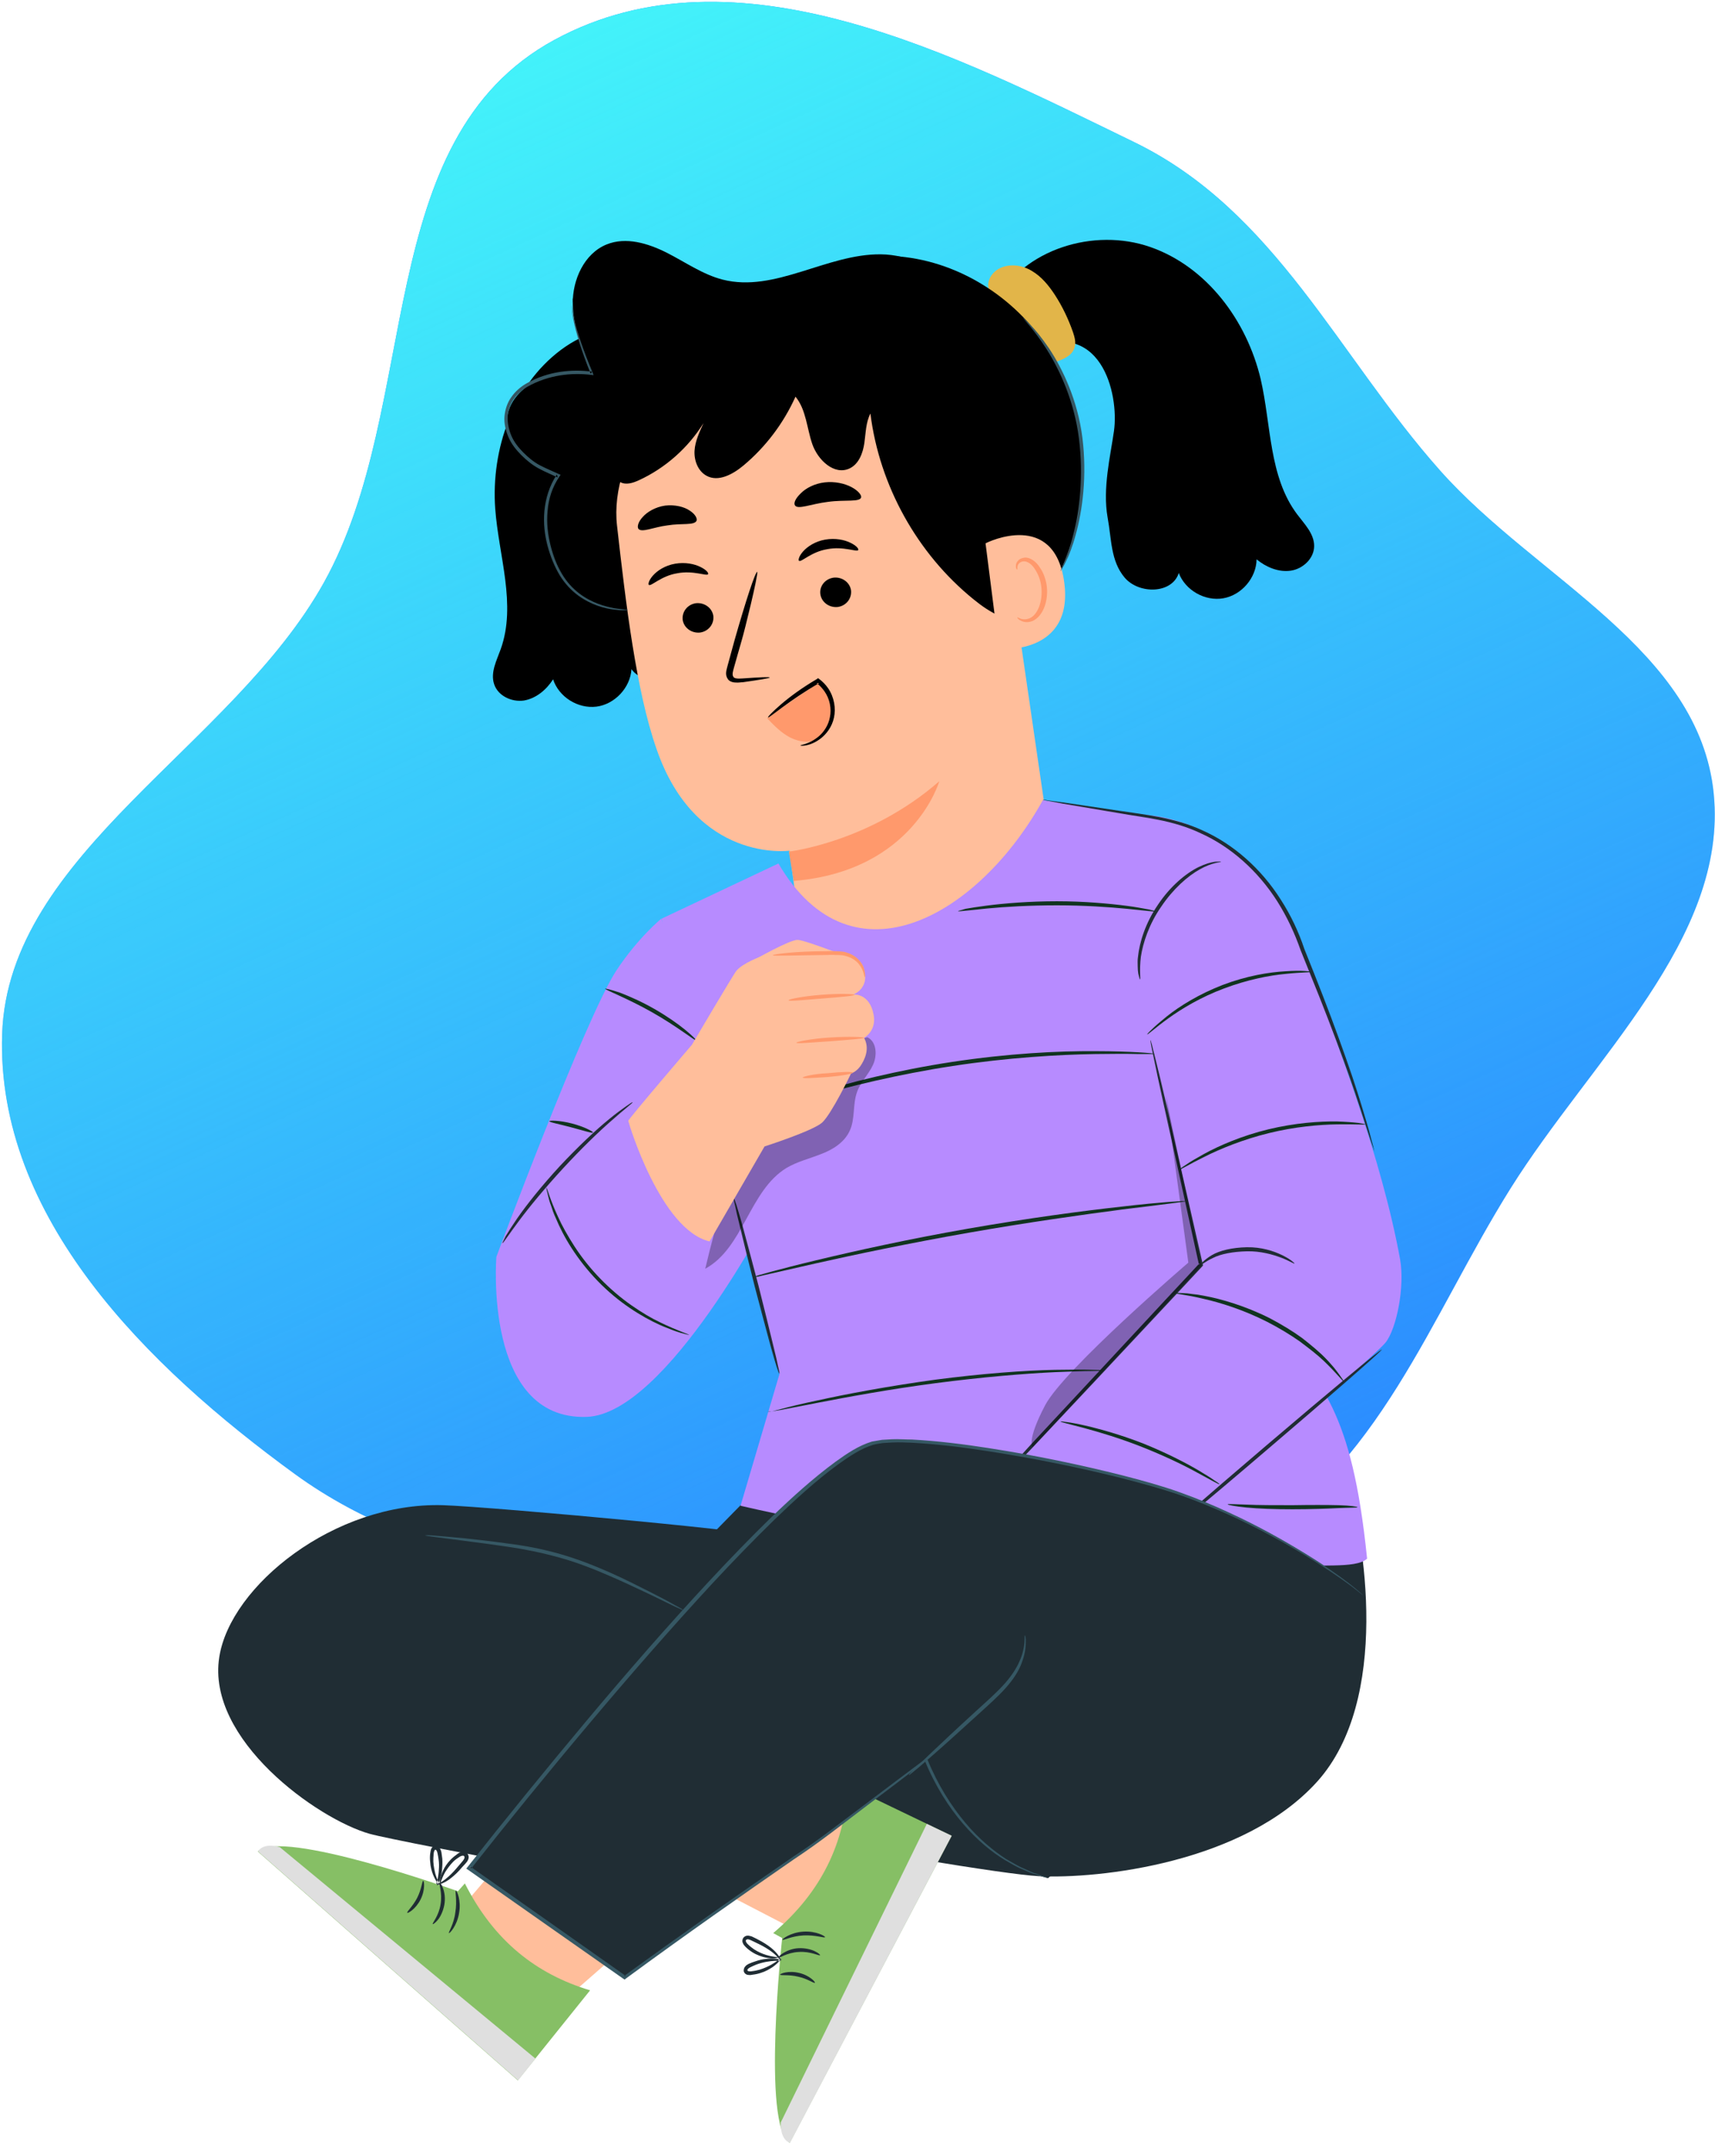 <svg width="558" height="701" viewBox="0 0 558 701" fill="none" xmlns="http://www.w3.org/2000/svg">
<path fill-rule="evenodd" clip-rule="evenodd" d="M180.389 12.969C239.598 -19.173 311.546 18.285 369.059 46.234C415.047 68.583 435.449 115.792 468.564 153.012C499.885 188.217 552.979 211.169 557.592 258.139C562.21 305.165 517.86 344.356 491.486 386.434C465.342 428.146 448.588 477.744 404.468 502.443C358.657 528.088 304.366 523.735 253.084 519.892C196.977 515.688 139.432 510.971 95.932 479.325C47.62 444.179 -1.256 395.793 0.695 336.283C2.622 277.482 75.751 242.753 105.435 189.343C137.533 131.592 120.478 45.491 180.389 12.969Z" fill="#2B8AFF"/>
<path fill-rule="evenodd" clip-rule="evenodd" d="M180.389 12.969C239.598 -19.173 311.546 18.285 369.059 46.234C415.047 68.583 435.449 115.792 468.564 153.012C499.885 188.217 552.979 211.169 557.592 258.139C562.21 305.165 517.86 344.356 491.486 386.434C465.342 428.146 448.588 477.744 404.468 502.443C358.657 528.088 304.366 523.735 253.084 519.892C196.977 515.688 139.432 510.971 95.932 479.325C47.62 444.179 -1.256 395.793 0.695 336.283C2.622 277.482 75.751 242.753 105.435 189.343C137.533 131.592 120.478 45.491 180.389 12.969Z" fill="url(#paint0_linear_235_87)"/>
<g filter="url(#filter0_bd_235_87)">
<path fill-rule="evenodd" clip-rule="evenodd" d="M374.308 76.34C392.661 82.763 405.649 100.239 410.167 119.225C413.649 134.244 412.802 151.058 422.12 163.338C424.473 166.455 427.579 169.573 427.579 173.54C427.579 177.602 423.908 181.002 419.955 181.569C416.002 182.136 411.955 180.436 408.849 177.885C408.755 183.931 403.955 189.504 398.026 190.543C392.096 191.582 385.696 187.992 383.532 182.325C381.367 189.126 370.638 189.315 365.932 183.836C361.32 178.357 361.696 171.367 360.379 164.283C358.684 154.837 361.32 144.163 362.449 136.134C364.143 124.137 358.308 98.349 333.743 110.063L323.861 94.099C332.99 77.001 355.955 69.917 374.308 76.34Z" fill="black"/>
<path fill-rule="evenodd" clip-rule="evenodd" d="M325.272 83.236C328.567 81.63 332.614 82.197 335.72 84.086C338.92 85.975 341.273 88.903 343.249 91.926C345.696 95.704 347.578 99.672 349.084 103.923C349.649 105.623 350.214 107.512 349.555 109.212C348.708 111.763 345.79 112.896 343.343 113.746L342.402 112.518C338.92 105.528 333.555 99.577 327.061 95.327C324.896 93.91 322.355 92.398 321.696 89.942C320.943 87.203 322.825 84.464 325.272 83.236Z" fill="#E2B549"/>
<path fill-rule="evenodd" clip-rule="evenodd" d="M182.496 109.779C166.966 121.398 159.719 142.085 161.131 161.449C162.26 176.752 168.095 192.621 162.919 207.074C161.601 210.758 159.531 214.63 160.754 218.409C161.978 222.282 166.495 224.36 170.448 223.793C174.401 223.132 177.79 220.298 179.954 216.897C181.837 222.66 188.049 226.532 194.072 225.777C200.002 225.021 205.084 219.637 205.46 213.591C209.602 219.448 219.86 216.425 222.684 209.813C225.507 203.201 222.966 195.549 219.672 189.221C216.284 182.892 212.049 176.752 211.013 169.667C209.319 157.671 204.331 126.026 231.343 129.805L235.955 111.574C222.119 97.972 198.025 98.161 182.496 109.779Z" fill="black"/>
<path fill-rule="evenodd" clip-rule="evenodd" d="M290.731 79.268C311.06 80.402 330.26 92.398 341.272 109.684C352.284 126.971 355.013 148.98 349.743 168.722C344.472 188.464 331.484 205.845 314.637 217.369C308.143 221.809 299.484 225.398 292.802 221.242C289.602 219.259 287.625 215.858 285.743 212.646C267.296 180.813 248.848 148.98 230.495 117.147L290.731 79.268Z" fill="black"/>
<path fill-rule="evenodd" clip-rule="evenodd" d="M164.99 132.638C165.084 126.782 169.884 121.775 175.343 119.508C180.802 117.336 186.825 117.336 192.755 117.336C189.649 110.157 186.449 102.694 186.355 94.76C186.261 86.919 190.119 78.418 197.366 75.49C203.672 72.939 210.825 75.112 216.849 78.135C222.872 81.157 228.52 85.219 235.108 86.919C252.143 91.265 268.99 78.512 286.59 78.701C304.661 78.89 323.108 95.988 323.955 114.124C297.602 130.371 270.967 146.902 248.849 168.628C236.896 180.341 224.284 194.51 207.531 195.077C197.084 195.36 186.731 189.598 181.555 180.53C176.378 171.461 176.472 159.559 181.931 150.68C173.931 146.902 164.802 141.329 164.99 132.638Z" fill="black"/>
<path fill-rule="evenodd" clip-rule="evenodd" d="M200.755 166.927C198.12 143.595 218.825 116.107 242.167 114.501L318.967 115.541L320.943 128.009L343.437 282.547C343.437 282.547 345.79 333.272 303.626 337.806C265.696 341.868 260.802 301.817 260.802 301.817L256.849 272.628C256.849 272.628 226.355 276.785 213.555 239.378C207.061 220.77 203.672 192.809 200.755 166.927Z" fill="#FFBE9B"/>
<path fill-rule="evenodd" clip-rule="evenodd" d="M222.119 197.533C222.496 200.178 225.037 201.972 227.766 201.689C230.496 201.311 232.378 198.95 232.096 196.305C231.719 193.66 229.178 191.865 226.448 192.149C223.719 192.526 221.837 194.888 222.119 197.533Z" fill="black"/>
<path fill-rule="evenodd" clip-rule="evenodd" d="M211.108 186.197C211.861 186.764 215.061 183.269 220.332 182.419C225.602 181.38 229.932 183.458 230.402 182.702C230.591 182.324 229.838 181.285 227.861 180.341C225.979 179.396 222.967 178.735 219.673 179.302C216.379 179.868 213.838 181.569 212.426 183.175C211.108 184.686 210.826 185.914 211.108 186.197Z" fill="black"/>
<path fill-rule="evenodd" clip-rule="evenodd" d="M266.92 189.22C267.296 191.865 269.838 193.659 272.567 193.376C275.296 192.998 277.179 190.637 276.897 187.992C276.52 185.347 273.979 183.552 271.249 183.836C268.426 184.213 266.543 186.669 266.92 189.22Z" fill="black"/>
<path fill-rule="evenodd" clip-rule="evenodd" d="M259.955 178.357C260.708 178.924 263.908 175.429 269.179 174.579C274.449 173.54 278.779 175.618 279.249 174.862C279.438 174.484 278.685 173.445 276.708 172.501C274.826 171.556 271.814 170.895 268.52 171.462C265.226 172.028 262.685 173.729 261.273 175.335C259.955 176.846 259.673 178.074 259.955 178.357Z" fill="black"/>
<path fill-rule="evenodd" clip-rule="evenodd" d="M250.449 216.331C250.449 216.047 247.061 216.236 241.602 216.614C240.19 216.708 238.873 216.708 238.59 216.047C238.12 215.386 238.496 214.158 238.873 212.836C239.626 210.096 240.473 207.262 241.32 204.24C242.261 201.122 246.59 183.553 246.402 181.947C245.743 181.852 242.543 191.771 239.061 203.956C238.214 206.979 237.461 209.813 236.708 212.552C236.426 213.78 235.767 215.292 236.802 216.803C237.272 217.559 238.402 217.936 239.343 217.936C240.284 218.031 241.037 217.842 241.696 217.842C247.061 217.086 250.449 216.52 250.449 216.331Z" fill="black"/>
<path fill-rule="evenodd" clip-rule="evenodd" d="M256.661 272.912C256.661 272.912 282.731 269.984 305.602 250.052C305.602 250.052 297.226 279.241 258.261 282.452L256.661 272.912Z" fill="#FF996C"/>
<path fill-rule="evenodd" clip-rule="evenodd" d="M258.638 160.315C259.579 161.827 263.908 159.843 269.461 159.182C275.014 158.426 279.908 159.371 280.191 157.67C280.285 156.915 279.155 155.498 276.991 154.364C274.826 153.231 271.626 152.475 268.332 152.853C265.038 153.231 262.214 154.742 260.614 156.348C258.826 158.048 258.167 159.56 258.638 160.315Z" fill="black"/>
<path fill-rule="evenodd" clip-rule="evenodd" d="M207.719 167.966C208.849 169.289 212.614 167.4 217.225 166.833C221.837 166.077 225.884 166.927 226.637 165.321C226.919 164.566 226.166 163.149 224.378 162.015C222.59 160.787 219.578 160.032 216.378 160.41C213.178 160.882 210.543 162.488 209.131 164.094C207.625 165.699 207.249 167.305 207.719 167.966Z" fill="black"/>
<path fill-rule="evenodd" clip-rule="evenodd" d="M200.285 144.446C204.896 130.088 216.379 118.564 229.932 111.952C243.485 105.339 258.826 103.261 273.885 103.734C288.944 104.206 303.814 107.134 318.496 110.062C322.073 110.724 326.026 111.668 328.191 114.596C329.697 116.58 329.979 119.225 330.355 121.681C332.991 142.462 335.626 163.244 338.355 184.025L335.155 197.722C328.567 199.044 321.979 195.171 316.802 190.921C298.449 176.09 286.12 153.892 283.202 130.466C281.696 133.394 281.697 136.795 281.226 140.101C280.755 143.312 279.438 146.902 276.426 148.319C271.438 150.68 266.073 145.58 264.285 140.384C262.496 135.189 262.308 129.238 258.826 124.987C254.967 133.583 249.132 141.329 241.885 147.374C238.496 150.208 233.696 152.853 229.837 150.68C227.108 149.169 225.79 145.768 225.979 142.557C226.167 139.44 227.579 136.511 228.896 133.583C223.908 141.612 216.473 148.224 207.814 152.192C205.932 153.042 203.673 153.798 201.79 152.759C199.061 151.247 199.343 147.374 200.285 144.446Z" fill="black"/>
<path fill-rule="evenodd" clip-rule="evenodd" d="M320.661 172.69C321.226 172.312 343.061 161.732 346.261 185.347C349.461 208.962 325.179 207.357 324.991 206.695C324.897 206.034 320.661 172.69 320.661 172.69Z" fill="#FFBE9B"/>
<path fill-rule="evenodd" clip-rule="evenodd" d="M331.014 196.777C331.108 196.683 331.484 196.966 332.237 197.249C332.99 197.438 334.12 197.533 335.343 196.872C337.696 195.644 339.296 191.393 338.826 187.048C338.637 184.875 337.884 182.891 336.849 181.286C335.908 179.68 334.59 178.641 333.367 178.546C332.049 178.452 331.296 179.302 331.108 179.963C330.92 180.624 331.108 181.097 331.014 181.191C330.92 181.286 330.449 180.908 330.543 179.869C330.543 179.396 330.732 178.83 331.296 178.263C331.767 177.696 332.614 177.413 333.461 177.318C335.249 177.224 337.131 178.641 338.261 180.435C339.484 182.136 340.331 184.403 340.614 186.859C341.084 191.676 339.296 196.399 336.002 197.911C334.402 198.572 332.99 198.288 332.143 197.816C331.108 197.344 330.92 196.777 331.014 196.777Z" fill="#FF996C"/>
<path fill-rule="evenodd" clip-rule="evenodd" d="M266.638 217.747C268.52 220.203 270.59 224.926 270.685 228.043C270.779 231.16 269.367 234.278 266.826 235.978C264.002 237.773 260.238 237.395 257.226 235.883C254.214 234.372 251.861 231.916 249.602 229.555C254.779 225.776 261.461 221.431 266.638 217.747Z" fill="#FF996C"/>
<path fill-rule="evenodd" clip-rule="evenodd" d="M260.426 238.434C260.332 238.529 263.438 238.906 267.108 236.073C268.896 234.656 270.685 232.389 271.343 229.366C272.002 226.343 271.438 222.754 269.461 219.825C268.614 218.597 267.673 217.653 266.543 216.803L266.167 216.519L265.79 216.803C260.802 219.731 256.755 222.754 254.026 225.115C251.296 227.477 249.79 229.083 249.885 229.271C250.167 229.649 256.661 223.793 266.543 218.125H265.696C266.638 218.786 267.485 219.731 268.238 220.77C270.026 223.32 270.59 226.532 270.026 229.177C269.555 231.822 268.049 233.994 266.543 235.317C263.249 238.151 260.332 238.151 260.426 238.434Z" fill="black"/>
<path fill-rule="evenodd" clip-rule="evenodd" d="M332.896 99.294C332.802 99.388 333.649 100.333 335.061 102.033C336.473 103.733 338.449 106.284 340.614 109.684C344.849 116.391 349.555 126.593 351.061 138.684C352.567 150.775 351.249 161.921 349.273 169.572C348.332 173.445 347.202 176.468 346.355 178.546C345.508 180.624 344.943 181.758 345.038 181.758C345.038 181.758 345.226 181.474 345.508 181.002C345.79 180.53 346.261 179.774 346.732 178.735C347.767 176.751 348.991 173.634 350.026 169.761C352.191 162.015 353.696 150.775 352.191 138.495C350.685 126.215 345.696 115.824 341.273 109.212C339.014 105.906 336.944 103.356 335.344 101.75C334.591 100.9 333.932 100.333 333.555 99.955C333.179 99.483 332.896 99.294 332.896 99.294Z" fill="#365864"/>
<path fill-rule="evenodd" clip-rule="evenodd" d="M186.355 92.965C186.355 92.965 186.26 93.154 186.26 93.437C186.26 93.721 186.072 94.193 186.072 94.76C185.978 95.893 186.166 97.688 186.543 99.861C187.39 104.206 189.272 110.346 192.19 117.525L192.661 116.864C186.355 116.013 178.449 116.58 171.202 120.736C169.413 121.776 167.719 123.192 166.402 125.082C165.084 126.876 164.331 129.143 164.143 131.411C163.954 133.678 164.519 136.039 165.461 138.212C166.402 140.384 167.907 142.273 169.602 143.974C171.296 145.674 173.178 147.185 175.249 148.319C177.319 149.452 179.484 150.303 181.461 151.247L181.178 150.303C178.731 153.987 177.508 158.143 177.131 162.11C176.755 166.172 177.225 170.045 178.166 173.54C179.108 177.035 180.425 180.247 182.119 183.08C183.813 185.82 185.884 187.992 188.049 189.598C192.472 192.81 196.802 193.849 199.719 194.227C201.225 194.416 202.355 194.51 203.108 194.416C203.861 194.416 204.237 194.416 204.237 194.321C204.237 194.227 202.637 194.227 199.719 193.754C196.896 193.188 192.661 192.149 188.425 188.937C186.355 187.331 184.378 185.253 182.778 182.514C181.178 179.869 179.955 176.657 179.108 173.257C178.261 169.856 177.79 166.078 178.166 162.205C178.449 158.332 179.672 154.364 182.025 150.964L182.402 150.397L181.743 150.114C179.672 149.169 177.602 148.319 175.625 147.28C173.649 146.241 171.86 144.729 170.26 143.124C168.66 141.518 167.249 139.723 166.402 137.739C165.555 135.756 165.084 133.583 165.178 131.505C165.366 127.254 168.19 123.759 171.578 121.776C178.543 117.808 186.166 117.147 192.378 117.903L193.131 117.997L192.849 117.241C189.837 110.062 187.766 104.017 186.825 99.766C186.355 97.594 186.072 95.988 186.072 94.76C186.355 93.626 186.449 92.965 186.355 92.965Z" fill="#365864"/>
<path fill-rule="evenodd" clip-rule="evenodd" d="M410.732 409.597C410.732 409.597 429.744 450.404 437.838 476.191C444.238 496.5 452.426 548.737 428.614 575.28C404.709 601.824 357.65 607.019 337.979 606.075C314.638 604.847 153.602 574.43 153.602 574.43L248.379 477.892L410.732 409.597Z" fill="#202D34"/>
<path fill-rule="evenodd" clip-rule="evenodd" d="M161.507 404.685C161.507 404.685 190.496 326.849 200.566 311.547C207.625 300.873 215.154 294.733 215.154 294.733L251.296 389.099C251.296 389.099 216.943 455.883 190.872 456.733C157.178 457.866 161.507 404.685 161.507 404.685Z" fill="#B78BFF"/>
<path fill-rule="evenodd" clip-rule="evenodd" d="M253.272 276.785L215.249 294.733L253.649 442.658L240.943 485.638C240.943 485.638 366.873 515.015 419.579 505.758C428.144 504.246 441.132 506.324 444.802 502.829C439.814 453.71 429.649 446.814 414.967 425.844L393.414 326.85L378.167 262.333L339.296 256.193C318.778 293.316 277.366 317.97 253.272 276.785Z" fill="#B78BFF"/>
<path fill-rule="evenodd" clip-rule="evenodd" d="M370.261 260.916C370.261 260.916 406.59 259.31 423.908 305.218C435.484 335.918 449.602 372.946 455.532 405.441C457.132 414.414 454.402 428.017 450.826 432.551C446.685 437.746 375.249 498.862 375.249 498.862L318.966 481.198L391.155 407.802L369.884 330.911L370.261 260.916Z" fill="#B78BFF"/>
<path fill-rule="evenodd" clip-rule="evenodd" d="M317.649 485.638C317.649 485.638 318.12 485.26 318.967 484.41C319.908 483.465 321.132 482.237 322.637 480.631C325.932 477.231 330.449 472.413 336.096 466.557C347.484 454.466 363.014 437.935 380.143 419.61C383.908 415.548 387.673 411.581 391.249 407.708L391.438 407.424L391.344 407.141C386.638 386.454 382.496 368.223 379.485 355.093C377.979 348.67 376.755 343.475 375.814 339.791C375.343 338.09 375.061 336.768 374.779 335.634C374.496 334.69 374.402 334.218 374.308 334.218C374.308 334.218 374.308 334.69 374.496 335.634C374.685 336.674 374.967 338.09 375.343 339.791C376.096 343.569 377.226 348.764 378.638 355.188C381.555 368.412 385.602 386.643 390.12 407.33L390.308 406.763C386.732 410.636 382.967 414.603 379.202 418.665C362.167 436.991 346.638 453.71 335.343 465.801C329.885 471.846 325.367 476.664 322.167 480.159C320.661 481.765 319.531 483.087 318.59 484.126C318.026 485.071 317.555 485.638 317.649 485.638Z" fill="#202D34"/>
<path fill-rule="evenodd" clip-rule="evenodd" d="M375.061 498.295C375.249 498.579 392.19 484.599 412.708 467.029C433.32 449.459 449.79 435.101 449.602 434.818C449.414 434.535 432.567 448.515 411.955 466.084C391.343 483.654 374.778 498.106 375.061 498.295Z" fill="#202D34"/>
<path fill-rule="evenodd" clip-rule="evenodd" d="M370.92 314.475C371.202 314.475 370.638 311.641 371.202 307.107C371.861 302.667 373.838 296.528 377.791 290.86C381.649 285.098 386.45 280.847 390.403 278.674C394.355 276.407 397.273 276.407 397.273 276.219C397.273 276.124 396.52 276.124 395.297 276.219C393.979 276.407 392.191 276.88 390.026 277.919C385.791 279.997 380.708 284.248 376.755 290.199C372.708 296.055 370.732 302.479 370.261 307.107C370.073 308.241 370.167 309.374 370.167 310.224C370.167 311.169 370.261 311.925 370.355 312.586C370.638 313.814 370.826 314.475 370.92 314.475Z" fill="#202D34"/>
<path fill-rule="evenodd" clip-rule="evenodd" d="M238.778 385.698C238.684 385.698 238.778 386.549 239.155 387.966C239.437 389.382 239.908 391.555 240.567 394.105C241.79 399.301 243.578 406.385 245.555 414.32C247.625 422.16 249.508 429.245 250.92 434.44C251.673 436.991 252.237 439.069 252.708 440.486C253.179 441.902 253.461 442.658 253.555 442.658C253.649 442.658 253.555 441.808 253.179 440.391C252.896 438.974 252.426 436.802 251.767 434.251C250.543 429.056 248.755 421.971 246.778 414.037C244.708 406.196 242.826 399.112 241.414 393.917C240.661 391.366 240.096 389.288 239.625 387.871C239.155 386.454 238.873 385.698 238.778 385.698Z" fill="#202D34"/>
<path fill-rule="evenodd" clip-rule="evenodd" d="M163.484 400.245C163.672 400.339 165.554 397.411 168.943 392.877C172.331 388.343 177.319 382.297 183.154 375.969C188.99 369.64 194.637 364.161 198.872 360.477C203.108 356.699 205.931 354.62 205.837 354.432C205.743 354.337 204.99 354.809 203.672 355.754C202.354 356.699 200.472 358.021 198.307 359.816C193.884 363.405 188.143 368.79 182.213 375.118C176.284 381.542 171.39 387.682 168.19 392.31C166.59 394.672 165.366 396.561 164.519 397.978C163.86 399.395 163.39 400.15 163.484 400.245Z" fill="#202D34"/>
<path fill-rule="evenodd" clip-rule="evenodd" d="M421.178 406.857C421.273 406.763 419.861 405.44 417.131 404.118C414.402 402.796 410.355 401.473 405.649 401.568C401.037 401.662 396.802 402.607 394.167 404.212C391.531 405.818 390.402 407.33 390.496 407.424C390.59 407.613 392.002 406.291 394.637 405.063C397.178 403.74 401.225 402.984 405.743 402.89C410.167 402.796 414.12 403.929 416.849 404.968C419.578 406.007 421.084 407.046 421.178 406.857Z" fill="#202D34"/>
<path fill-rule="evenodd" clip-rule="evenodd" d="M383.72 376.347C383.814 376.536 386.826 374.647 392.002 372.096C397.084 369.546 404.426 366.523 412.896 364.445C421.367 362.367 429.273 361.705 435.014 361.611C440.755 361.516 444.237 361.8 444.332 361.611C444.332 361.516 443.485 361.422 441.885 361.139C440.285 360.95 437.932 360.761 435.108 360.666C429.367 360.572 421.367 361.139 412.708 363.217C404.143 365.295 396.708 368.507 391.72 371.246C389.179 372.663 387.202 373.796 385.884 374.741C384.379 375.686 383.72 376.252 383.72 376.347Z" fill="#11341F"/>
<path fill-rule="evenodd" clip-rule="evenodd" d="M373.273 332.328C373.461 332.517 375.814 330.25 380.143 327.133C384.473 324.016 390.685 320.237 398.308 317.404C405.838 314.57 413.085 313.153 418.355 312.68C423.626 312.114 426.92 312.208 426.92 312.019C426.92 311.925 426.073 311.83 424.567 311.736C423.061 311.641 420.896 311.641 418.261 311.83C412.896 312.114 405.555 313.342 397.838 316.27C390.214 319.198 383.814 323.166 379.673 326.472C377.602 328.172 375.908 329.589 374.873 330.628C373.743 331.667 373.179 332.328 373.273 332.328Z" fill="#11341F"/>
<path fill-rule="evenodd" clip-rule="evenodd" d="M382.213 416.492C382.213 416.681 385.79 416.965 391.343 418.287C396.896 419.515 404.519 421.877 412.331 425.844C416.19 427.828 419.767 430 422.872 432.173C425.884 434.44 428.613 436.518 430.684 438.502C434.825 442.469 436.99 445.303 437.178 445.208C437.272 445.114 436.802 444.453 435.861 443.13C435.39 442.469 434.825 441.713 434.072 440.769C433.319 439.919 432.472 438.88 431.437 437.841C429.461 435.762 426.731 433.495 423.719 431.134C420.614 428.867 417.037 426.694 413.084 424.616C405.178 420.649 397.366 418.382 391.719 417.343C390.308 417.059 388.99 416.87 387.86 416.776C386.731 416.587 385.696 416.492 384.943 416.492C383.155 416.398 382.213 416.398 382.213 416.492Z" fill="#11341F"/>
<path fill-rule="evenodd" clip-rule="evenodd" d="M249.79 455.127C249.79 455.127 250.166 455.127 250.919 455.033C251.766 454.844 252.802 454.655 254.119 454.466C257.037 453.899 260.99 453.143 265.79 452.199C275.578 450.31 289.225 447.759 304.378 445.775C319.531 443.792 333.273 442.658 343.343 442.186C348.332 441.997 352.378 441.808 355.202 441.808C356.52 441.808 357.555 441.714 358.402 441.714C359.155 441.714 359.531 441.619 359.531 441.619C359.531 441.619 359.155 441.525 358.402 441.525C357.555 441.525 356.426 441.43 355.202 441.43C352.378 441.336 348.332 441.336 343.343 441.43C333.273 441.619 319.437 442.658 304.284 444.642C289.131 446.72 275.484 449.27 265.696 451.443C260.802 452.482 256.849 453.427 254.119 454.182C252.896 454.466 251.861 454.749 251.013 455.033C250.166 454.938 249.79 455.127 249.79 455.127Z" fill="#11341F"/>
<path fill-rule="evenodd" clip-rule="evenodd" d="M245.272 411.297C245.272 411.297 245.742 411.297 246.683 411.108C247.719 410.825 249.131 410.542 250.731 410.164C254.401 409.314 259.484 408.18 265.695 406.763C278.307 403.929 295.813 400.245 315.201 396.845C334.59 393.444 352.284 390.988 365.178 389.288C371.484 388.532 376.66 387.871 380.331 387.399C382.025 387.21 383.343 387.021 384.472 386.832C385.413 386.737 385.884 386.643 385.884 386.549C385.884 386.549 385.413 386.549 384.472 386.549C383.437 386.643 382.025 386.737 380.331 386.832C376.754 387.115 371.484 387.588 365.084 388.343C352.19 389.76 334.496 392.122 315.013 395.522C295.531 398.923 278.119 402.796 265.507 405.818C259.201 407.33 254.119 408.652 250.637 409.597C249.037 410.069 247.625 410.447 246.589 410.73C245.742 411.108 245.272 411.297 245.272 411.297Z" fill="#11341F"/>
<path fill-rule="evenodd" clip-rule="evenodd" d="M246.214 358.21C246.214 358.21 246.684 358.116 247.531 357.927C248.473 357.644 249.696 357.266 251.202 356.793C254.402 355.754 258.92 354.337 264.661 352.637C276.049 349.331 292.049 345.364 310.026 342.624C328.002 339.885 344.379 338.94 356.332 338.751C362.261 338.657 367.061 338.657 370.449 338.751C372.049 338.751 373.273 338.751 374.308 338.751C375.155 338.751 375.626 338.751 375.626 338.657C375.626 338.657 375.155 338.562 374.308 338.468C373.273 338.374 372.049 338.279 370.449 338.185C367.155 337.996 362.261 337.807 356.332 337.807C344.379 337.712 327.908 338.562 309.837 341.302C291.861 344.041 275.767 348.103 264.473 351.692C258.826 353.487 254.214 354.999 251.108 356.227C249.696 356.793 248.473 357.266 247.531 357.643C246.59 358.021 246.119 358.21 246.214 358.21Z" fill="#11341F"/>
<path fill-rule="evenodd" clip-rule="evenodd" d="M311.72 292.277C311.72 292.466 315.296 291.993 321.132 291.426C326.967 290.86 334.967 290.387 343.908 290.387C352.755 290.387 360.849 290.954 366.685 291.521C372.52 292.088 376.096 292.56 376.096 292.371C376.096 292.277 375.25 292.088 373.65 291.71C372.05 291.426 369.697 290.954 366.779 290.576C360.944 289.821 352.849 289.065 343.908 289.065C334.967 289.065 326.873 289.726 321.037 290.482C318.12 290.86 315.767 291.238 314.167 291.521C312.661 291.993 311.72 292.182 311.72 292.277Z" fill="#11341F"/>
<path fill-rule="evenodd" clip-rule="evenodd" d="M196.895 317.498C196.801 317.876 203.954 320.521 212.143 325.149C220.331 329.778 226.26 334.595 226.543 334.312C226.637 334.217 225.319 332.801 222.872 330.817C220.425 328.833 216.943 326.377 212.801 324.016C208.66 321.654 204.707 319.954 201.79 318.82C198.778 317.781 196.895 317.403 196.895 317.498Z" fill="#11341F"/>
<path fill-rule="evenodd" clip-rule="evenodd" d="M178.731 360.572C178.731 360.95 181.931 361.517 185.79 362.556C189.743 363.595 192.849 364.634 192.943 364.256C193.037 363.973 190.119 362.367 186.072 361.328C182.119 360.289 178.731 360.289 178.731 360.572Z" fill="#11341F"/>
<path fill-rule="evenodd" clip-rule="evenodd" d="M177.79 382.204C177.696 382.204 177.884 383.148 178.355 384.943C178.543 385.793 178.825 386.832 179.296 388.06C179.672 389.288 180.143 390.611 180.801 392.028C182.025 394.956 183.719 398.356 185.978 401.851C188.237 405.346 191.06 409.03 194.449 412.525C197.837 416.021 201.413 418.949 204.896 421.31C208.378 423.672 211.672 425.467 214.59 426.789C216.002 427.45 217.413 427.923 218.543 428.395C219.672 428.867 220.708 429.15 221.555 429.434C223.249 429.906 224.19 430.095 224.19 430.095C224.284 429.906 220.519 428.773 214.872 426.033C212.049 424.711 208.849 422.822 205.461 420.46C202.072 418.099 198.59 415.17 195.296 411.77C192.002 408.369 189.178 404.78 186.919 401.285C184.66 397.79 182.872 394.578 181.554 391.65C178.919 385.982 177.978 382.204 177.79 382.204Z" fill="#11341F"/>
<path fill-rule="evenodd" clip-rule="evenodd" d="M345.037 458.244C345.037 458.433 348.049 459.094 352.943 460.417C357.838 461.739 364.52 463.723 371.673 466.557C378.826 469.39 385.132 472.413 389.555 474.869C393.979 477.231 396.708 478.837 396.802 478.648C396.802 478.553 396.238 478.081 395.014 477.325C393.885 476.475 392.097 475.436 389.932 474.113C385.602 471.563 379.296 468.351 372.049 465.423C364.802 462.589 358.026 460.7 353.132 459.567C350.685 459 348.614 458.622 347.202 458.433C345.884 458.244 345.132 458.15 345.037 458.244Z" fill="#11341F"/>
<path fill-rule="evenodd" clip-rule="evenodd" d="M399.438 485.165C399.438 485.354 401.697 485.827 405.555 486.204C409.414 486.582 414.685 486.771 420.52 486.771C426.356 486.771 431.626 486.582 435.485 486.393C439.344 486.204 441.603 486.299 441.697 486.11C441.697 485.921 439.344 485.543 435.485 485.449C431.626 485.354 426.356 485.354 420.52 485.449C414.685 485.449 409.414 485.449 405.65 485.26C401.791 485.165 399.438 484.976 399.438 485.165Z" fill="#11341F"/>
<path opacity="0.3" fill-rule="evenodd" clip-rule="evenodd" d="M379.296 352.354L386.638 406.574C386.638 406.574 346.261 441.147 340.049 452.954C333.838 464.762 336.002 466.557 336.002 466.557L390.873 407.519L379.296 352.354Z" fill="black"/>
<path fill-rule="evenodd" clip-rule="evenodd" d="M147.954 618.921L185.413 575.092L225.79 609.475L180.237 649.338L147.954 618.921Z" fill="#FFBE9B"/>
<path fill-rule="evenodd" clip-rule="evenodd" d="M151.249 608.436L148.99 610.986C148.99 610.986 91.484 590.394 83.86 598.045L168.472 672.48L192.002 643.197C174.402 637.908 160.661 627.045 151.249 608.436Z" fill="#86BF65"/>
<path fill-rule="evenodd" clip-rule="evenodd" d="M168.566 672.48L174.213 665.396L91.013 596.628C91.013 596.628 85.837 594.928 83.954 598.045L168.566 672.48Z" fill="#DFDFDF"/>
<path fill-rule="evenodd" clip-rule="evenodd" d="M140.801 621.661C140.895 621.755 141.648 621.283 142.495 620.244C143.343 619.205 144.19 617.41 144.566 615.426C144.942 613.348 144.66 611.459 144.19 610.136C143.719 608.814 143.248 608.153 143.06 608.247C142.684 608.342 144.001 611.459 143.343 615.237C142.778 619.016 140.519 621.472 140.801 621.661Z" fill="#202D34"/>
<path fill-rule="evenodd" clip-rule="evenodd" d="M146.072 624.589C146.26 624.778 148.708 622.227 149.366 618.071C150.119 613.915 148.613 610.703 148.331 610.798C147.954 610.892 148.802 614.009 148.143 617.882C147.672 621.755 145.79 624.4 146.072 624.589Z" fill="#202D34"/>
<path fill-rule="evenodd" clip-rule="evenodd" d="M132.519 617.977C132.614 618.26 135.249 616.843 136.849 613.632C138.449 610.42 137.978 607.492 137.696 607.586C137.319 607.586 137.225 610.231 135.719 613.159C134.308 615.899 132.237 617.693 132.519 617.977Z" fill="#202D34"/>
<path fill-rule="evenodd" clip-rule="evenodd" d="M142.213 608.814C142.213 608.908 143.907 608.719 146.072 607.208C147.107 606.452 148.331 605.413 149.46 604.185C150.025 603.524 150.59 602.863 151.248 602.201C151.531 601.824 151.907 601.54 152.19 600.973C152.472 600.501 152.66 599.745 152.284 599.084C152.001 598.329 151.06 598.045 150.401 598.14C149.743 598.234 149.272 598.517 148.895 598.801C148.143 599.368 147.39 599.934 146.731 600.596C145.507 601.824 144.66 603.146 144.095 604.374C142.966 606.735 142.966 608.436 143.154 608.436C143.342 608.436 143.625 606.924 144.848 604.752C145.507 603.713 146.354 602.485 147.484 601.351C148.048 600.784 148.707 600.312 149.46 599.84C150.119 599.368 150.966 599.273 151.06 599.651C151.343 600.123 150.872 600.784 150.213 601.54C149.648 602.201 149.084 602.863 148.519 603.524C147.484 604.752 146.354 605.885 145.413 606.641C143.719 608.152 142.213 608.625 142.213 608.814Z" fill="#202D34"/>
<path fill-rule="evenodd" clip-rule="evenodd" d="M141.931 608.058C141.837 608.058 141.931 608.341 142.12 608.719L142.308 609.097L142.496 608.719C142.872 607.964 143.531 606.358 143.814 604.185C143.908 603.052 144.002 601.824 143.908 600.407C143.814 599.746 143.719 598.99 143.625 598.329C143.531 597.951 143.437 597.573 143.155 597.101C142.872 596.723 142.402 596.345 141.837 596.251C140.99 596.156 140.331 596.912 140.237 597.384C140.049 597.951 140.049 598.423 139.955 598.801C139.861 599.651 139.861 600.596 139.955 601.351C140.049 602.957 140.425 604.374 140.896 605.602C141.837 607.869 142.872 609.003 142.967 608.908C143.155 608.814 142.308 607.586 141.649 605.319C141.367 604.185 141.084 602.863 140.99 601.351C140.99 600.596 140.99 599.746 141.084 598.99C141.084 598.14 141.461 597.384 141.649 597.478C142.308 597.478 142.496 599.368 142.684 600.501C142.872 601.729 142.873 602.957 142.778 603.996C142.684 606.169 142.214 607.68 142.12 608.53H142.496C142.12 608.247 141.931 608.058 141.931 608.058Z" fill="#202D34"/>
<path fill-rule="evenodd" clip-rule="evenodd" d="M245.931 495.556C260.237 495.178 160.095 485.921 144.095 485.449C108.801 484.41 74.919 511.709 71.342 534.852C67.107 561.679 103.248 587.466 120.189 592.284C130.636 595.212 237.46 614.765 237.46 614.765L251.107 514.543L245.931 495.556Z" fill="#202D34"/>
<path fill-rule="evenodd" clip-rule="evenodd" d="M262.401 625.439L211.389 598.99L235.389 551.666L284.519 586.899L262.401 625.439Z" fill="#FFBE9B"/>
<path fill-rule="evenodd" clip-rule="evenodd" d="M251.577 624.589L254.495 626.195C254.495 626.195 247.812 687.122 256.942 692.789L309.648 592.945L275.859 576.698C274.824 595.212 267.389 611.176 251.577 624.589Z" fill="#86BF65"/>
<path fill-rule="evenodd" clip-rule="evenodd" d="M309.649 592.945L301.554 589.072L254.025 686.178C254.025 686.178 253.648 691.656 257.037 692.79L309.649 592.945Z" fill="#DFDFDF"/>
<path fill-rule="evenodd" clip-rule="evenodd" d="M266.825 631.768C266.919 631.674 266.261 631.013 265.037 630.446C263.813 629.879 261.931 629.407 259.86 629.501C257.79 629.596 256.002 630.351 254.778 631.107C253.649 631.863 253.084 632.524 253.178 632.618C253.366 632.902 256.002 630.918 259.86 630.729C263.813 630.446 266.637 632.146 266.825 631.768Z" fill="#202D34"/>
<path fill-rule="evenodd" clip-rule="evenodd" d="M268.424 625.911C268.613 625.628 265.507 623.833 261.366 624.117C257.13 624.4 254.401 626.573 254.589 626.762C254.777 627.045 257.601 625.534 261.46 625.345C265.319 625.156 268.33 626.289 268.424 625.911Z" fill="#202D34"/>
<path fill-rule="evenodd" clip-rule="evenodd" d="M265.131 640.742C265.413 640.553 263.343 638.286 259.954 637.53C256.472 636.68 253.743 637.814 253.837 638.097C253.931 638.475 256.566 638.003 259.672 638.758C262.778 639.42 264.849 641.025 265.131 640.742Z" fill="#202D34"/>
<path fill-rule="evenodd" clip-rule="evenodd" d="M254.025 633.374C254.119 633.28 253.554 631.768 251.578 629.974C250.636 629.124 249.319 628.179 247.813 627.329C247.06 626.951 246.307 626.479 245.46 626.101C245.084 625.912 244.613 625.629 244.048 625.534C243.484 625.345 242.731 625.345 242.166 625.817C241.507 626.29 241.413 627.329 241.695 627.801C241.884 628.368 242.26 628.746 242.636 629.124C243.295 629.785 244.048 630.352 244.801 630.824C246.307 631.768 247.813 632.241 249.036 632.524C251.672 633.091 253.272 632.619 253.178 632.524C253.178 632.335 251.578 632.43 249.225 631.674C248.001 631.296 246.683 630.729 245.366 629.879C244.707 629.407 244.048 628.935 243.389 628.273C242.73 627.707 242.448 626.951 242.825 626.762C243.201 626.384 244.048 626.762 244.801 627.14C245.554 627.518 246.401 627.896 247.154 628.273C248.66 629.029 249.883 629.785 250.919 630.54C252.989 632.052 253.836 633.469 254.025 633.374Z" fill="#202D34"/>
<path fill-rule="evenodd" clip-rule="evenodd" d="M253.366 633.846C253.366 633.941 253.648 633.752 254.025 633.468L254.307 633.279L253.931 633.185C253.084 632.996 251.39 632.713 249.225 632.996C248.095 633.09 246.872 633.374 245.554 633.846C244.895 634.035 244.237 634.318 243.578 634.602C243.295 634.791 242.825 634.98 242.542 635.357C242.166 635.735 241.978 636.208 241.978 636.869C242.072 637.719 242.919 638.191 243.484 638.191C244.048 638.286 244.519 638.191 244.99 638.097C245.837 638.002 246.684 637.813 247.531 637.53C249.131 637.058 250.354 636.302 251.389 635.641C253.366 634.224 254.213 632.901 254.119 632.807C254.025 632.713 252.895 633.752 250.919 634.885C249.883 635.452 248.66 636.019 247.154 636.491C246.401 636.68 245.648 636.869 244.801 636.963C243.954 637.152 243.107 636.963 243.201 636.68C243.013 636.019 244.895 635.357 245.931 634.885C247.154 634.413 248.284 634.129 249.319 633.94C251.389 633.563 253.084 633.563 253.837 633.563L253.742 633.279C253.46 633.657 253.366 633.846 253.366 633.846Z" fill="#202D34"/>
<path fill-rule="evenodd" clip-rule="evenodd" d="M443.672 514.637C435.955 507.647 410.167 490.738 384.284 481.67C359.249 472.885 298.448 461.361 284.331 465.14C254.589 473.169 152.848 603.43 152.848 603.43L203.483 639.041C203.483 639.041 227.295 621.377 266.731 594.456L301.46 568.29C301.46 568.29 312.566 599.557 340.99 606.736L443.672 514.637Z" fill="#202D34"/>
<path fill-rule="evenodd" clip-rule="evenodd" d="M340.99 606.642C340.99 606.642 340.707 606.547 340.049 606.264C339.39 606.075 338.543 605.791 337.319 605.319C336.096 605.036 334.684 604.28 332.99 603.524C331.296 602.863 329.413 601.635 327.343 600.502C323.296 597.857 318.59 594.078 314.072 588.694C309.554 583.31 305.131 576.414 301.742 568.102L301.554 567.629L301.178 567.913C295.06 572.447 288.472 577.453 281.319 582.837C274.166 588.127 266.637 594.173 258.072 599.746C241.319 611.27 222.778 624.211 203.013 638.569H203.672C187.86 627.423 170.824 615.426 153.036 602.958L153.13 603.808C165.366 588.316 178.26 572.447 191.719 556.483C205.083 540.614 218.448 525.311 231.813 510.859C238.495 503.68 245.178 496.784 251.954 490.172C258.731 483.654 265.507 477.42 272.754 472.13C276.331 469.579 280.095 467.029 284.142 465.801C285.178 465.518 286.213 465.423 287.248 465.234C288.284 465.14 289.413 465.14 290.448 465.045C292.613 464.951 294.684 465.045 296.848 465.14C305.319 465.612 313.507 466.651 321.413 467.879C337.225 470.335 351.813 473.358 364.99 476.664C371.578 478.364 377.79 480.064 383.625 482.048C389.366 484.032 394.731 486.299 399.625 488.471C409.413 492.911 417.602 497.54 424.096 501.413C430.59 505.38 435.484 508.686 438.684 511.047C440.284 512.181 441.508 513.22 442.261 513.787C443.013 514.448 443.484 514.731 443.484 514.731C443.484 514.731 441.978 513.22 438.778 510.764C435.578 508.308 430.778 504.908 424.284 500.94C417.79 496.973 409.696 492.344 399.814 487.81C394.919 485.543 389.555 483.276 383.719 481.198C377.884 479.12 371.672 477.42 365.084 475.719C351.907 472.413 337.319 469.296 321.413 466.84C313.507 465.612 305.319 464.573 296.754 464.101C294.59 464.101 292.425 463.912 290.26 464.006C289.131 464.101 288.095 464.101 286.966 464.195C285.837 464.384 284.707 464.573 283.672 464.762C279.342 466.084 275.578 468.635 271.907 471.28C264.566 476.664 257.695 482.898 250.919 489.416C244.142 496.028 237.46 502.924 230.778 510.103C217.413 524.461 204.048 539.763 190.683 555.727C177.224 571.786 164.33 587.655 152.095 603.146L151.719 603.619L152.283 603.997C170.072 616.465 187.107 628.462 202.919 639.514L203.295 639.703L203.578 639.419C223.248 624.967 241.789 612.026 258.448 600.502C266.919 594.928 274.448 588.883 281.601 583.499C288.754 578.114 295.343 573.108 301.366 568.479L300.801 568.291C307.766 585.293 318.59 595.779 326.872 600.785C329.037 602.013 330.825 603.146 332.613 603.808C334.307 604.563 335.719 605.225 337.037 605.508C338.26 605.886 339.107 606.169 339.766 606.358C340.707 606.547 340.99 606.642 340.99 606.642Z" fill="#365864"/>
<path fill-rule="evenodd" clip-rule="evenodd" d="M138.354 495.272C138.354 495.367 139.578 495.556 141.837 495.839C144.284 496.123 147.484 496.595 151.248 497.067C155.201 497.54 160.001 498.201 165.178 498.956C170.449 499.712 176.096 500.846 181.931 502.452C187.766 504.057 193.225 506.23 198.025 508.308C202.919 510.386 207.155 512.464 210.825 514.165C214.307 515.865 217.131 517.187 219.39 518.321C221.46 519.265 222.59 519.738 222.59 519.738C222.59 519.643 221.555 518.982 219.578 517.943C217.602 516.809 214.778 515.298 211.201 513.503C207.625 511.709 203.39 509.536 198.496 507.363C193.601 505.191 188.143 503.018 182.213 501.318C176.284 499.618 170.542 498.579 165.272 497.917C160.001 497.162 155.295 496.689 151.248 496.217C147.295 495.839 144.001 495.556 141.742 495.367C139.672 495.178 138.448 495.178 138.354 495.272Z" fill="#365864"/>
<path fill-rule="evenodd" clip-rule="evenodd" d="M333.46 527.767C333.178 527.767 333.931 531.356 331.672 536.268C330.637 538.724 328.754 541.463 326.307 544.108C323.86 546.753 320.848 549.398 317.742 552.232C311.531 557.899 305.978 563.095 302.025 566.873C300.048 568.762 298.448 570.368 297.319 571.407C296.19 572.541 295.625 573.108 295.719 573.202C295.813 573.297 296.472 572.73 297.601 571.785C298.825 570.841 300.519 569.329 302.59 567.534C306.731 563.945 312.378 558.844 318.59 553.176C321.696 550.343 324.707 547.698 327.154 544.958C329.601 542.219 331.484 539.385 332.425 536.74C333.46 534.095 333.743 531.828 333.743 530.223C333.837 528.617 333.554 527.767 333.46 527.767Z" fill="#365864"/>
<path fill-rule="evenodd" clip-rule="evenodd" d="M339.108 256.004C339.108 256.004 339.673 256.193 340.802 256.382C342.026 256.571 343.72 256.949 345.791 257.326C350.308 258.082 356.52 259.121 364.238 260.444C371.955 261.86 381.461 262.522 390.873 267.056C400.285 271.307 409.226 279.052 415.626 289.16C418.826 294.26 421.273 299.55 423.155 304.934C425.32 310.224 427.297 315.325 429.273 320.143C433.132 329.872 436.426 338.657 439.062 346.119C441.697 353.582 443.579 359.627 444.991 363.878C445.65 365.861 446.12 367.467 446.591 368.695C446.967 369.829 447.156 370.396 447.156 370.396C447.156 370.396 447.061 369.829 446.779 368.695C446.403 367.467 446.026 365.861 445.462 363.783C444.238 359.533 442.45 353.393 439.908 345.836C437.367 338.373 434.167 329.494 430.403 319.765C428.52 314.853 426.45 309.752 424.379 304.557C422.591 299.172 420.05 293.694 416.756 288.593C410.261 278.297 401.132 270.456 391.438 266.111C386.638 263.844 381.838 262.616 377.226 261.672C372.614 260.821 368.379 260.255 364.52 259.688C356.802 258.554 350.496 257.61 346.073 256.949C344.002 256.665 342.308 256.476 341.085 256.287C339.767 256.004 339.108 256.004 339.108 256.004Z" fill="#202D34"/>
<path opacity="0.3" fill-rule="evenodd" clip-rule="evenodd" d="M243.767 362.272C245.272 358.399 246.966 354.337 249.978 351.503C252.143 349.425 254.967 348.103 257.414 346.497C259.955 344.797 262.308 342.624 262.967 339.696L282.167 333.272C285.273 334.689 285.461 339.223 284.049 342.246C282.637 345.363 280.002 347.819 278.873 351.031C277.367 355.093 278.308 359.91 276.425 363.783C274.731 367.467 270.967 369.829 267.202 371.246C263.437 372.757 259.39 373.702 255.908 375.78C243.766 383.148 241.978 401.756 229.461 408.557C233.131 392.877 237.931 377.386 243.767 362.272Z" fill="black"/>
<path fill-rule="evenodd" clip-rule="evenodd" d="M245.366 308.146C245.366 308.146 257.131 301.44 259.578 301.628C262.119 301.723 278.213 308.052 278.213 308.052C278.213 308.052 276.707 315.798 270.778 314.286C264.848 312.68 245.366 308.146 245.366 308.146Z" fill="#FFBE9B"/>
<path fill-rule="evenodd" clip-rule="evenodd" d="M204.425 360.477C204.331 360.005 225.131 335.728 225.131 335.728C225.131 335.728 238.59 312.869 239.625 311.641C241.79 309.091 247.625 307.012 247.625 307.012C247.625 307.012 271.437 303.895 276.99 307.201C279.06 308.429 280.284 309.941 280.943 311.358C282.26 314.097 281.225 317.403 278.402 319.009L277.743 319.387C277.743 319.387 282.919 318.915 284.237 325.905C285.272 331.289 281.131 333.461 281.131 333.461C283.107 337.051 281.319 340.64 279.907 342.719C279.154 343.758 278.119 344.608 276.896 345.08C276.896 345.08 270.59 358.21 267.484 361.044C264.378 363.783 248.755 368.79 248.755 368.79L230.872 399.678C214.966 395.9 204.613 361.422 204.425 360.477Z" fill="#FFBE9B"/>
<path fill-rule="evenodd" clip-rule="evenodd" d="M256.566 321.276C256.66 321.654 261.366 321.181 267.295 320.709C273.225 320.237 278.025 319.859 278.025 319.481C278.025 319.198 273.225 319.009 267.201 319.481C261.272 319.953 256.472 320.898 256.566 321.276Z" fill="#FF996C"/>
<path fill-rule="evenodd" clip-rule="evenodd" d="M259.107 335.067C259.201 335.445 264.095 334.973 270.119 334.595C276.142 334.123 281.131 333.745 281.131 333.461C281.131 333.178 276.142 332.989 270.025 333.367C263.907 333.745 259.013 334.784 259.107 335.067Z" fill="#FF996C"/>
<path fill-rule="evenodd" clip-rule="evenodd" d="M261.178 346.402C261.272 346.78 264.849 346.497 269.366 346.213C273.884 345.835 277.46 345.174 277.46 344.796C277.46 344.419 273.79 344.513 269.272 344.985C264.754 345.174 261.084 346.119 261.178 346.402Z" fill="#FF996C"/>
<path fill-rule="evenodd" clip-rule="evenodd" d="M251.484 306.635C251.484 306.824 253.461 306.729 256.472 306.729C260.049 306.635 264.096 306.635 268.519 306.54C269.743 306.54 270.872 306.446 271.908 306.54C272.943 306.54 274.072 306.54 275.013 306.824C276.896 307.296 278.402 308.241 279.343 309.374C281.225 311.641 281.131 313.814 281.414 313.719C281.508 313.719 281.602 313.247 281.414 312.302C281.319 311.452 281.037 310.13 280.002 308.807C279.061 307.485 277.366 306.257 275.296 305.69C274.261 305.312 273.131 305.407 272.002 305.312C270.872 305.218 269.649 305.312 268.519 305.312C259.108 305.312 251.39 306.257 251.484 306.635Z" fill="#FF996C"/>
</g>
<defs>
<filter id="filter0_bd_235_87" x="67" y="70" width="393" height="630.79" filterUnits="userSpaceOnUse" color-interpolation-filters="sRGB">
<feFlood flood-opacity="0" result="BackgroundImageFix"/>
<feGaussianBlur in="BackgroundImage" stdDeviation="2"/>
<feComposite in2="SourceAlpha" operator="in" result="effect1_backgroundBlur_235_87"/>
<feColorMatrix in="SourceAlpha" type="matrix" values="0 0 0 0 0 0 0 0 0 0 0 0 0 0 0 0 0 0 127 0" result="hardAlpha"/>
<feOffset dy="4"/>
<feGaussianBlur stdDeviation="2"/>
<feComposite in2="hardAlpha" operator="out"/>
<feColorMatrix type="matrix" values="0 0 0 0 0 0 0 0 0 0 0 0 0 0 0 0 0 0 0.25 0"/>
<feBlend mode="normal" in2="effect1_backgroundBlur_235_87" result="effect2_dropShadow_235_87"/>
<feBlend mode="normal" in="SourceGraphic" in2="effect2_dropShadow_235_87" result="shape"/>
</filter>
<linearGradient id="paint0_linear_235_87" x1="150.784" y1="26.266" x2="375.148" y2="516.361" gradientUnits="userSpaceOnUse">
<stop stop-color="#43F2FA"/>
<stop offset="1" stop-color="#43F2FA" stop-opacity="0"/>
</linearGradient>
</defs>
</svg>
